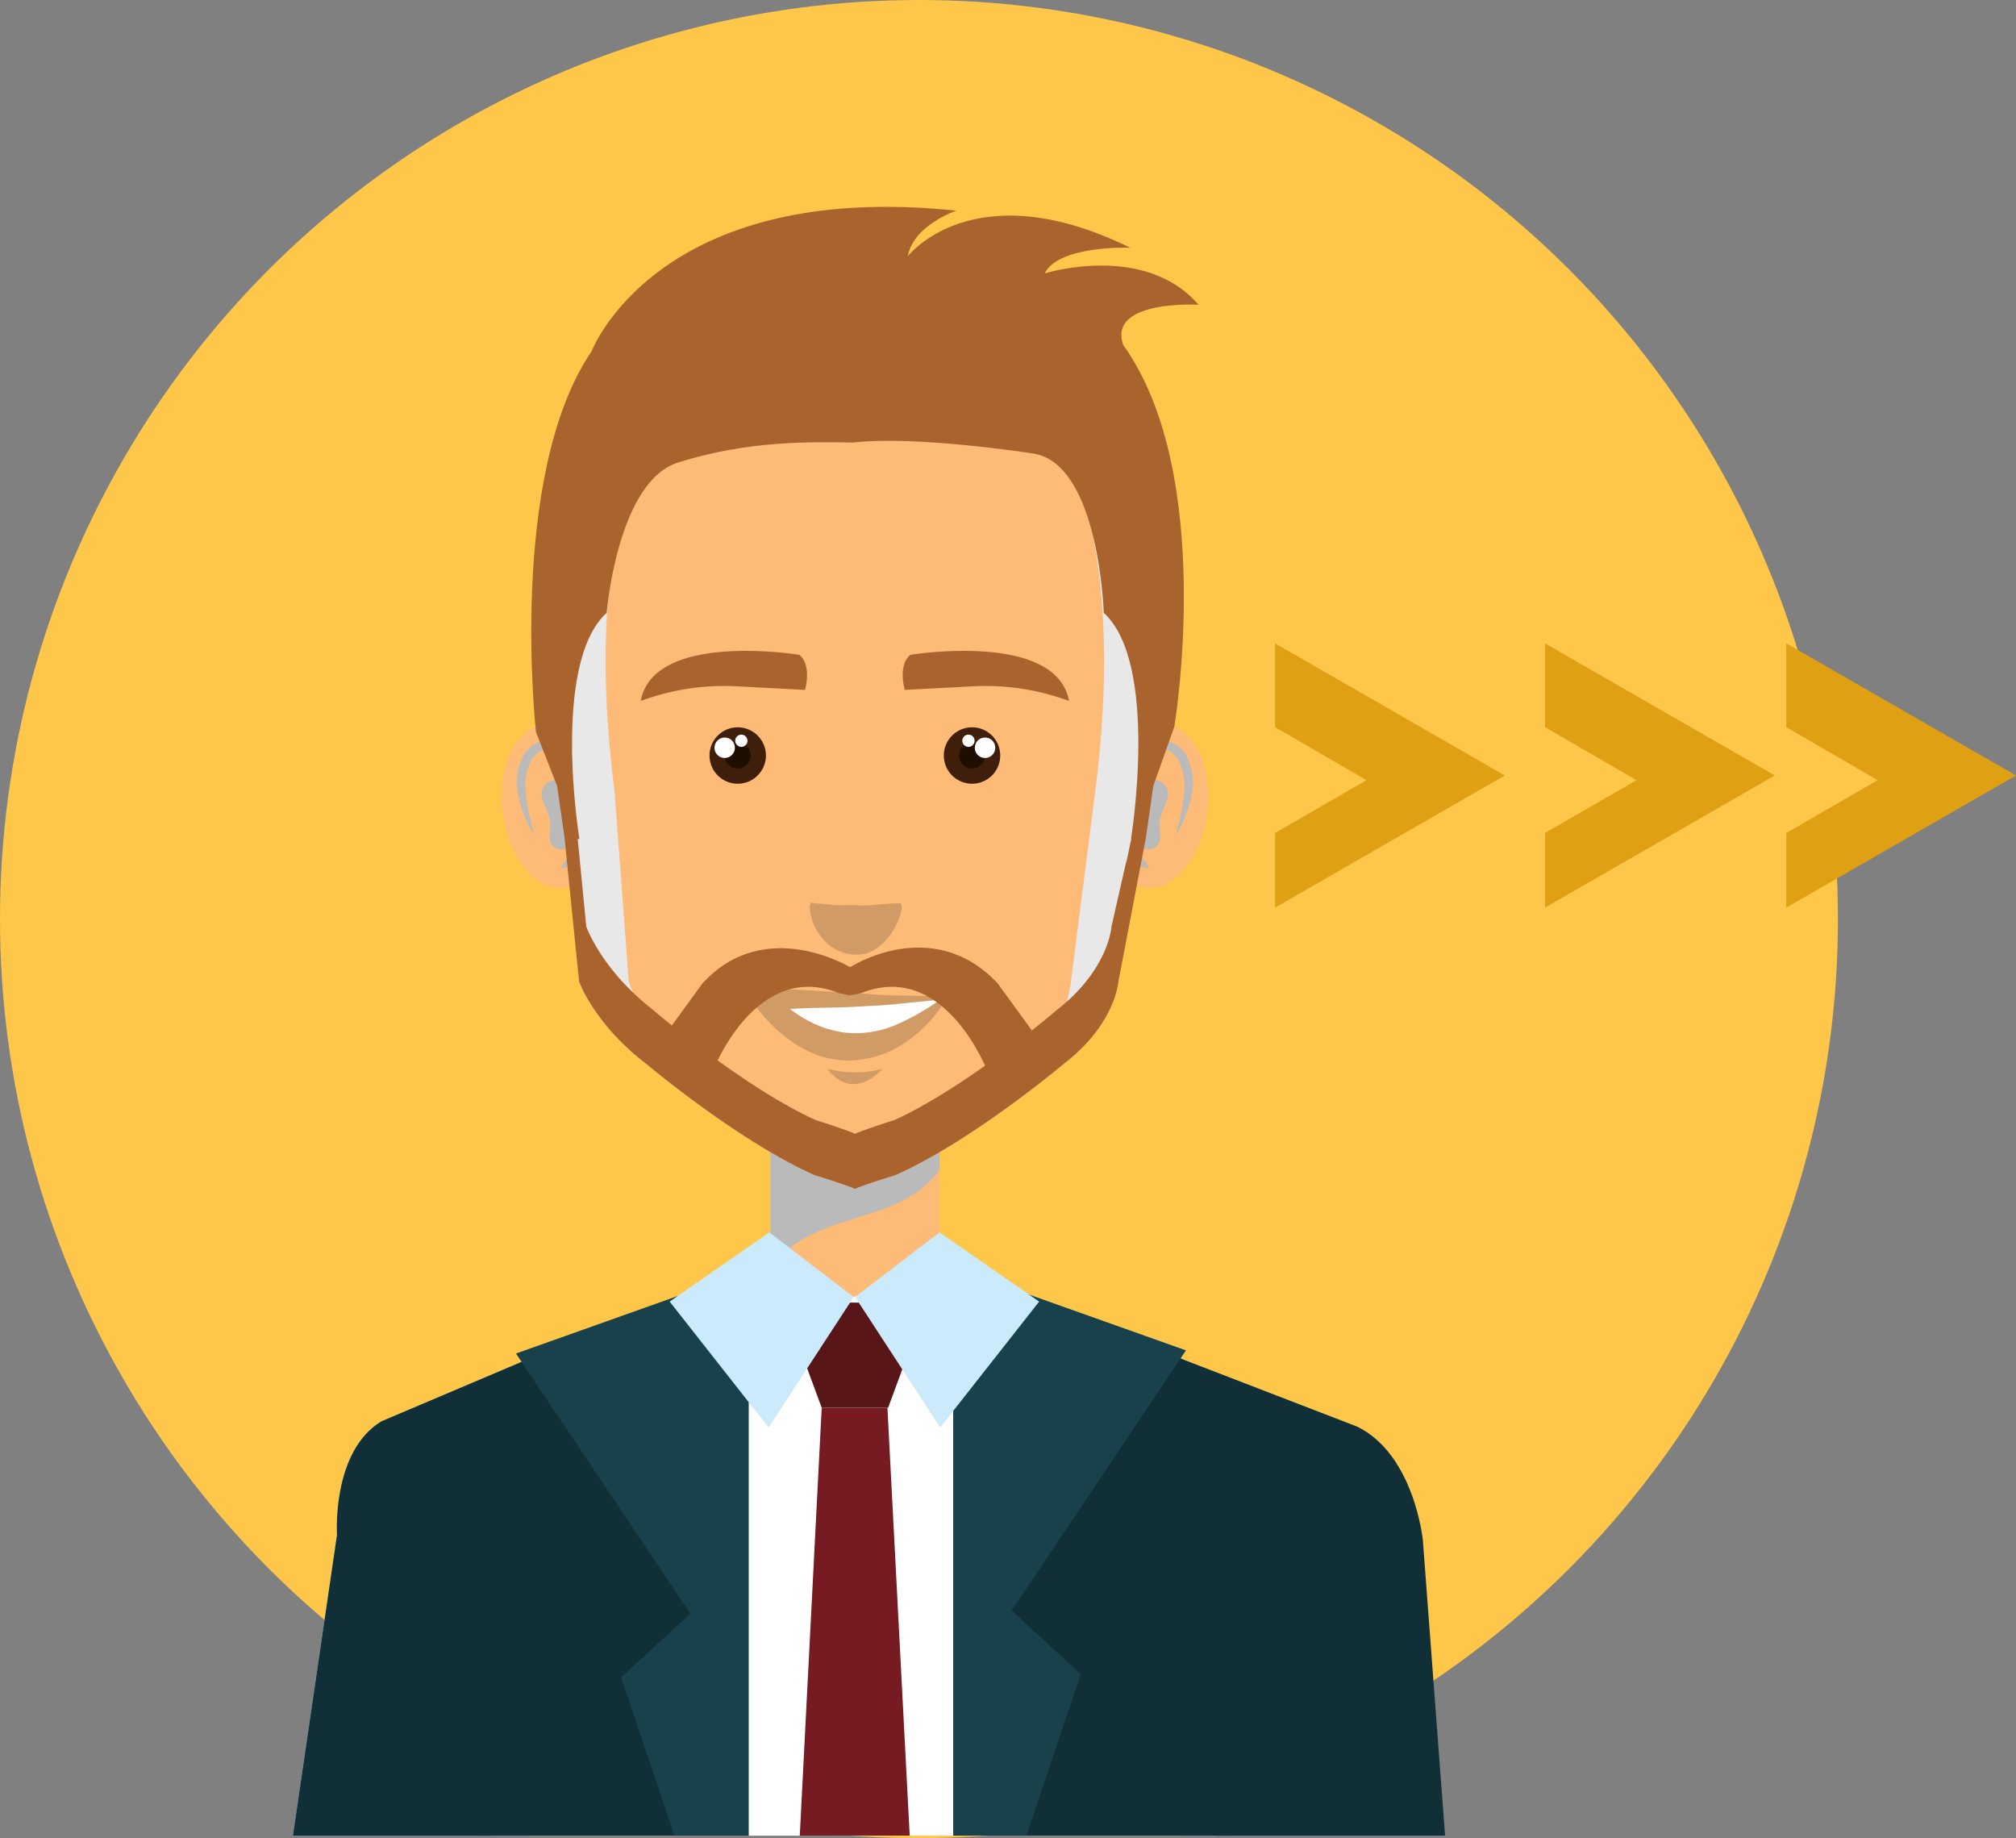 <svg xmlns="http://www.w3.org/2000/svg" width="351" height="320" viewBox="0 0 351 320">
  <rect x="0" y="0" width="351" height="320" fill="#808080" stroke="none"/>
  <g id="Grupo_38978" data-name="Grupo 38978" transform="translate(-452 -2823)">
    <circle id="Elipse_983" data-name="Elipse 983" cx="160" cy="160" r="160" transform="translate(452 2823)" fill="#ffc74a"/>
    <g id="Grupo_38975" data-name="Grupo 38975" transform="translate(11)">
      <path id="Polígono_21" data-name="Polígono 21" d="M23,0,46,40H0Z" transform="translate(792 2935) rotate(90)" fill="#dfa013"/>
      <path id="Polígono_20" data-name="Polígono 20" d="M23,0,46,40H0Z" transform="translate(708.081 2947.179) rotate(-30)" fill="#ffc74a"/>
    </g>
    <g id="Grupo_38976" data-name="Grupo 38976" transform="translate(-31)">
      <path id="Polígono_21-2" data-name="Polígono 21" d="M23,0,46,40H0Z" transform="translate(792 2935) rotate(90)" fill="#dfa013"/>
      <path id="Polígono_20-2" data-name="Polígono 20" d="M23,0,46,40H0Z" transform="translate(708.081 2947.179) rotate(-30)" fill="#ffc74a"/>
    </g>
    <g id="Grupo_38977" data-name="Grupo 38977" transform="translate(-78)">
      <path id="Polígono_21-3" data-name="Polígono 21" d="M23,0,46,40H0Z" transform="translate(792 2935) rotate(90)" fill="#dfa013"/>
      <path id="Polígono_20-3" data-name="Polígono 20" d="M23,0,46,40H0Z" transform="translate(708.081 2947.179) rotate(-30)" fill="#ffc74a"/>
    </g>
    <g id="Grupo_38974" data-name="Grupo 38974" transform="translate(146.67 2829.034)">
      <g id="Grupo_38946" data-name="Grupo 38946" transform="translate(439.45 191.033)">
        <rect id="Rectángulo_32214" data-name="Rectángulo 32214" width="29.453" height="28.861" transform="translate(0.001)" fill="#feba77"/>
        <path id="Trazado_86512" data-name="Trazado 86512" d="M381.954,95.449c8.078-7.049,20.111-5.165,26.861-14.235v-6.62H379.359V98.636A13.229,13.229,0,0,1,381.954,95.449Z" transform="translate(-379.359 -74.593)" fill="#bababa" style="mix-blend-mode: multiply;isolation: isolate"/>
      </g>
      <g id="Grupo_38953" data-name="Grupo 38953" transform="translate(392.648 120.128)">
        <g id="Grupo_38949" data-name="Grupo 38949" transform="translate(104.839)">
          <path id="Trazado_86513" data-name="Trazado 86513" d="M395.638,67.986c-1.043,7.825,2.108,14.7,7.027,15.351s9.76-5.151,10.788-12.983c1.05-7.821-2.093-14.7-7.031-15.354C401.511,54.339,396.681,60.158,395.638,67.986Z" transform="translate(-395.439 -54.949)" fill="#feba77"/>
          <g id="Grupo_38947" data-name="Grupo 38947" transform="translate(6.122 2.925)" style="mix-blend-mode: multiply;isolation: isolate">
            <path id="Trazado_86514" data-name="Trazado 86514" d="M397.254,63.54s.043-.433.184-1.155a12.24,12.24,0,0,1,.993-2.83c.545-1.054,1.451-2.267,2.685-2.357a3.162,3.162,0,0,1,.946.09,4.385,4.385,0,0,1,.487.188c.112.087.224.123.357.238A4.03,4.03,0,0,1,404.2,59.39a8.833,8.833,0,0,1,.711,2.194,8.636,8.636,0,0,1,.177,2.234c-.1.787-.09,1.6-.228,2.27-.112.7-.224,1.361-.328,1.963-.162.614-.278,1.18-.375,1.689s-.26.935-.354,1.289c-.2.718-.3,1.151-.3,1.151s.22-.372.588-1.029c.159-.339.422-.725.624-1.213s.458-1.029.707-1.624c.217-.617.408-1.314.624-2.046a18.748,18.748,0,0,0,.44-2.281,8.5,8.5,0,0,0-.05-2.671,10.129,10.129,0,0,0-.805-2.631,5.771,5.771,0,0,0-1.841-2.252,4.161,4.161,0,0,0-.726-.393,6.075,6.075,0,0,0-.682-.206,4.437,4.437,0,0,0-1.465-.025,3.663,3.663,0,0,0-2.306,1.418,6.374,6.374,0,0,0-1.021,1.982,9.545,9.545,0,0,0-.458,3.147A5.757,5.757,0,0,0,397.254,63.54Z" transform="translate(-397.135 -55.759)" fill="#bababa"/>
          </g>
          <path id="Trazado_86515" data-name="Trazado 86515" d="M397.875,58.7s-.509-.827,2.685-1.086c0,0,3.624.476,1.761,4.393a11.663,11.663,0,0,0-.9,2.635c-.231,1.31.451,3.064-.328,4.234-1.018,1.512-3.894.729-4.176-.985-.2-1.3,1.307-3.57,2-4.519C398.911,63.371,401.034,60.494,397.875,58.7Z" transform="translate(-391.634 -47.995)" fill="#bababa" style="mix-blend-mode: multiply;isolation: isolate"/>
          <g id="Grupo_38948" data-name="Grupo 38948" transform="translate(4.444 19.729)" style="mix-blend-mode: multiply;isolation: isolate">
            <path id="Trazado_86516" data-name="Trazado 86516" d="M397.5,60.415a1.708,1.708,0,0,0-.238.22,2.322,2.322,0,0,0-.422.729,2.008,2.008,0,0,0-.126.563,1.58,1.58,0,0,0-.015.639c.036.224.061.462.119.7a5.23,5.23,0,0,0,.3.642,2.418,2.418,0,0,0,.408.585,3.882,3.882,0,0,0,.5.444,2.123,2.123,0,0,0,1.014.541,3.518,3.518,0,0,0,1.108.2,6.1,6.1,0,0,0-.56-.935,2.737,2.737,0,0,0-.3-.357,3.828,3.828,0,0,0-.26-.433,3.248,3.248,0,0,0-.289-.408,2.651,2.651,0,0,1-.238-.422,4.97,4.97,0,0,1-.437-.848,3,3,0,0,1-.177-.422c-.029-.141-.112-.289-.141-.426C397.594,60.9,397.5,60.415,397.5,60.415Z" transform="translate(-396.67 -60.415)" fill="#bababa"/>
          </g>
        </g>
        <g id="Grupo_38952" data-name="Grupo 38952">
          <path id="Trazado_86517" data-name="Trazado 86517" d="M384.406,67.986c1.043,7.825-2.108,14.7-7.031,15.351s-9.749-5.151-10.785-12.983,2.1-14.7,7.035-15.354S383.37,60.158,384.406,67.986Z" transform="translate(-366.392 -54.949)" fill="#feba77"/>
          <g id="Grupo_38950" data-name="Grupo 38950" transform="translate(2.656 2.925)" style="mix-blend-mode: multiply;isolation: isolate">
            <path id="Trazado_86518" data-name="Trazado 86518" d="M376.444,63.54a10.885,10.885,0,0,0-.184-1.155,11.575,11.575,0,0,0-.993-2.83c-.538-1.054-1.447-2.267-2.678-2.357a3.183,3.183,0,0,0-.946.09,4.669,4.669,0,0,0-.487.188c-.112.087-.224.123-.364.238a4.075,4.075,0,0,0-1.285,1.675,8.268,8.268,0,0,0-.711,2.194,7.885,7.885,0,0,0-.17,2.234c.083.787.076,1.6.213,2.27.112.7.231,1.361.328,1.963.155.614.282,1.18.383,1.689s.26.935.346,1.289c.2.718.307,1.151.307,1.151s-.231-.372-.592-1.029c-.162-.339-.415-.725-.624-1.213s-.458-1.029-.7-1.624c-.231-.617-.43-1.314-.635-2.046a19.455,19.455,0,0,1-.444-2.281,8.5,8.5,0,0,1,.058-2.671,10.134,10.134,0,0,1,.8-2.631,5.731,5.731,0,0,1,1.837-2.252,3.837,3.837,0,0,1,.729-.393,6.409,6.409,0,0,1,.675-.206,4.519,4.519,0,0,1,1.48-.025,3.646,3.646,0,0,1,2.3,1.418,6.56,6.56,0,0,1,1.029,1.982,10.116,10.116,0,0,1,.451,3.147A5.994,5.994,0,0,1,376.444,63.54Z" transform="translate(-367.128 -55.759)" fill="#bababa"/>
          </g>
          <path id="Trazado_86519" data-name="Trazado 86519" d="M373.3,58.7s.516-.827-2.678-1.086c0,0-3.617.476-1.769,4.393a10.979,10.979,0,0,1,.9,2.635c.238,1.31-.451,3.064.328,4.234,1.018,1.512,3.9.729,4.176-.985.217-1.3-1.292-3.57-2-4.519C372.268,63.371,370.146,60.494,373.3,58.7Z" transform="translate(-361.333 -47.995)" fill="#bababa" style="mix-blend-mode: multiply;isolation: isolate"/>
          <g id="Grupo_38951" data-name="Grupo 38951" transform="translate(10.286 19.729)" style="mix-blend-mode: multiply;isolation: isolate">
            <path id="Trazado_86520" data-name="Trazado 86520" d="M371.895,60.415a1.1,1.1,0,0,1,.238.22,2.073,2.073,0,0,1,.422.729,1.787,1.787,0,0,1,.133.563,1.721,1.721,0,0,1,.014.639c-.043.224-.061.462-.119.7a4.782,4.782,0,0,1-.31.642,2.593,2.593,0,0,1-.394.585c-.155.173-.354.3-.5.444a2.246,2.246,0,0,1-1.021.541,3.546,3.546,0,0,1-1.115.2,6.382,6.382,0,0,1,.57-.935,2.2,2.2,0,0,1,.289-.357c.094-.141.155-.3.256-.433a4.177,4.177,0,0,1,.289-.408c.126-.119.148-.282.238-.422a4.11,4.11,0,0,0,.437-.848,1.917,1.917,0,0,0,.177-.422c.029-.141.119-.289.148-.426C371.8,60.9,371.895,60.415,371.895,60.415Z" transform="translate(-369.242 -60.415)" fill="#bababa"/>
          </g>
        </g>
      </g>
      <path id="Trazado_86521" data-name="Trazado 86521" d="M421.858,34.029v-.022c-.047.007-.119.007-.173.014s-.115-.007-.17-.014v.022c-11.774.657-63.142,8.016-50.856,87.166l3.017,33.13s2.62,7.432,11.849,14.445c0,0,15.874,13.351,29.2,19.274,0,0,2.913.837,6.829,2.27v.123a1.285,1.285,0,0,0,.162-.069c.065.029.116.047.17.069v-.123c3.92-1.433,6.832-2.274,6.832-2.274,13.322-5.927,29.2-19.281,29.2-19.281,9.211-7.024,9.655-14.455,9.655-14.455l5.176-33.13C485,42.016,433.624,34.675,421.858,34.029Z" transform="translate(32.473 10.534)" fill="#feba77"/>
      <g id="Grupo_38954" data-name="Grupo 38954" transform="translate(401.248 44.541)" style="mix-blend-mode: multiply;isolation: isolate">
        <path id="Trazado_86522" data-name="Trazado 86522" d="M421.583,190.425v-.112c-3.22-1.433-5.6-2.27-5.6-2.27-10.922-5.923-23.934-19.274-23.934-19.274a35.461,35.461,0,0,1-9.724-14.448l-2.472-33.127c-10.074-79.149,32.04-86.512,41.691-87.166v-.018l-.022,0-.007.022c-11.774.657-63.142,8.016-50.856,87.166l3.017,33.13s2.62,7.432,11.849,14.445c0,0,15.874,13.351,29.2,19.274,0,0,2.913.837,6.829,2.27v.123Z" transform="translate(-368.775 -34.007)" fill="#e8e8e8"/>
        <path id="Trazado_86523" data-name="Trazado 86523" d="M383.5,34.029v-.022l-.025,0v.018c9.648.65,51.762,7.995,41.724,87.144l-4.245,33.13s-.365,7.435-7.923,14.455c0,0-13.012,13.355-23.926,19.281,0,0-2.389.841-5.6,2.274v.112l.022.011v-.123c3.92-1.433,6.832-2.274,6.832-2.274,13.322-5.927,29.2-19.281,29.2-19.281,9.211-7.024,9.655-14.455,9.655-14.455l5.176-33.13C446.646,42.016,395.267,34.675,383.5,34.029Z" transform="translate(-330.418 -34.007)" fill="#e8e8e8"/>
      </g>
      <path id="Trazado_86524" data-name="Trazado 86524" d="M374.336,181.072H487.824l8.424-59.32c3.848-16.119-8.677-23.923-8.677-23.923l-43.016-17.1H417.6l-43.016,17.1s-12.528,7.8-8.67,23.923Z" transform="translate(23.094 132.456)" fill="#feba77"/>
      <path id="Trazado_86525" data-name="Trazado 86525" d="M368.257,180.766h125.5l2.487-59.319c3.848-16.119-8.677-23.923-8.677-23.923L445.782,80.892,430.872,87l-14.459-6.147L374.588,97.524s-12.528,7.8-8.67,23.923Z" transform="translate(23.094 132.761)" fill="#fff"/>
      <path id="Trazado_86526" data-name="Trazado 86526" d="M356.33,168.646h36.953c1.974-11.268,11.055-65.9,4.436-83.152l-26,11.03c-8.68,5.3-7.713,19.754-7.713,19.754Z" transform="translate(0 144.882)" fill="#9cd8f8"/>
      <path id="Trazado_86527" data-name="Trazado 86527" d="M447.36,168.878,433.4,112.042s-.971-12.842-10.933-17.664l-21.9-8.973c-6.612,17.253,2.516,72.151,4.5,83.473Z" transform="translate(109.238 144.649)" fill="#9cd8f8"/>
      <g id="Grupo_38955" data-name="Grupo 38955" transform="translate(397.829 29.97)">
        <path id="Trazado_86528" data-name="Trazado 86528" d="M470.879,54c16.257,22.7,8.912,66.455,8.912,66.455l-3.66,10.323-1.325,9.254H472.24s5.006-30.459-4.739-39.389c0,0-.772-25.857-12.214-27.716,0,0-20.425-3.2-31.365-1.924-7.338-.09-18-.419-30.318,3.411-10.767,3.072-12.647,26.229-12.647,26.229-9.749,8.93-4.746,39.389-4.746,39.389h-2.552l-1.332-9.254-3.678-9.359s-5-44.716,9.684-66.3c0,0,11.373-29.936,63.488-24.479,0,0-7.442,2.48-8.439,7.941,0,0,11.42-14.889,38.717-1.491,0,0-12.416-.494-14.889,4.472,0,0,17.368-5.461,26.8,5.457C484.013,47.014,468.165,46.09,470.879,54Z" transform="translate(-367.828 -29.97)" fill="#aa632d"/>
        <path id="Trazado_86529" data-name="Trazado 86529" d="M383.455,41.338Z" transform="translate(-327.361 -0.306)" fill="#341e13"/>
      </g>
      <path id="Trazado_86530" data-name="Trazado 86530" d="M365.973,179.621h46.593V81.288L374.588,96.379s-12.528,7.8-8.67,23.923Z" transform="translate(23.094 133.907)" fill="#112f37"/>
      <path id="Trazado_86531" data-name="Trazado 86531" d="M436.128,180.018l.083-59.32c3.848-16.119-8.677-23.923-8.677-23.923L388.189,81.136v98.882Z" transform="translate(83.131 133.51)" fill="#112f37"/>
      <path id="Trazado_86532" data-name="Trazado 86532" d="M356.33,168.646h36.953c1.974-11.268,11.055-65.9,4.436-83.152l-26,11.03c-8.68,5.3-7.713,19.754-7.713,19.754Z" transform="translate(0 144.882)" fill="#112f37"/>
      <path id="Trazado_86533" data-name="Trazado 86533" d="M447.692,168.878l-3.876-51.509s-1.516-14.9-11.47-19.714L400.562,85.4c-6.612,17.253,2.516,72.151,4.5,83.473Z" transform="translate(109.238 144.649)" fill="#112f37"/>
      <path id="Trazado_86534" data-name="Trazado 86534" d="M385.4,152.069l9.277,27.553h12.908V81.288L367.09,95.69l30.348,45.29Z" transform="translate(28.076 133.907)" fill="#18414c"/>
      <path id="Trazado_86535" data-name="Trazado 86535" d="M400.907,180.019l9.461-28.106-12.041-11.082,30.355-45.293-40.492-14.4v98.883Z" transform="translate(83.132 133.509)" fill="#18414c"/>
      <g id="Grupo_38956" data-name="Grupo 38956" transform="translate(441.643 220.732)">
        <path id="Trazado_86536" data-name="Trazado 86536" d="M399.919,162.38,396.042,87.9H384.6l-3.821,74.485Z" transform="translate(-377.847 -69.585)" fill="#751b21"/>
        <path id="Trazado_86537" data-name="Trazado 86537" d="M379.967,82.822h25.061l-6.747,18.311H386.72Z" transform="translate(-379.967 -82.822)" fill="#581618"/>
      </g>
      <g id="Grupo_38957" data-name="Grupo 38957" transform="translate(421.926 208.512)">
        <path id="Trazado_86538" data-name="Trazado 86538" d="M383.449,90.681,398.14,79.437l17.349,12.044L398.26,113.4Z" transform="translate(-351.163 -79.437)" fill="#cbeafc"/>
        <path id="Trazado_86539" data-name="Trazado 86539" d="M406.544,90.681,391.853,79.437,374.5,91.481,391.733,113.4Z" transform="translate(-374.504 -79.437)" fill="#cbeafc"/>
      </g>
      <path id="Trazado_86540" data-name="Trazado 86540" d="M468.261,60.388c-.22.314-.87,4.23-1.079,4.551l-2.5,11.027s-.437,7.432-9.41,14.455c0,0-15.459,13.355-28.424,19.277,0,0-2.833.841-6.656,2.274v.126c-.054-.022-.1-.043-.17-.065l-.155.065v-.126c-3.826-1.433-6.652-2.27-6.652-2.27-12.979-5.919-28.431-19.263-28.431-19.263-8.984-7.024-11.55-14.452-11.55-14.452L371.7,60.352h-2.27l2.552,25.229s2.62,7.432,11.849,14.445c0,0,15.874,13.351,29.2,19.274,0,0,2.913.837,6.829,2.27v.123a1.287,1.287,0,0,0,.162-.069c.065.029.116.047.17.069v-.123c3.92-1.433,6.832-2.274,6.832-2.274,13.322-5.927,29.2-19.281,29.2-19.281,9.211-7.024,9.655-14.455,9.655-14.455L470.7,60.352Z" transform="translate(34.172 79.277)" fill="#aa632d"/>
      <g id="Grupo_38973" data-name="Grupo 38973" transform="translate(416.884 107.274)">
        <g id="Grupo_38958" data-name="Grupo 38958" transform="translate(29.391 43.825)">
          <path id="Trazado_86541" data-name="Trazado 86541" d="M381.463,63.53s.253.032.689.094c.433.094,1.065.061,1.783.152.733.054,1.559.231,2.483.22s1.9-.018,2.88-.029a11.725,11.725,0,0,0,2.869-.011c.92-.079,1.779-.155,2.512-.22,1.48-.087,2.49-.076,2.49-.076l.177.848-.1.408a9.072,9.072,0,0,1-.318,1.1,11.32,11.32,0,0,1-1.5,2.956,8.9,8.9,0,0,1-2.685,2.635,6.321,6.321,0,0,1-1.671.794,8.91,8.91,0,0,1-1.8.191,8.612,8.612,0,0,1-1.8-.263,6.7,6.7,0,0,1-1.693-.668,8.192,8.192,0,0,1-2.855-2.678,7.743,7.743,0,0,1-1.368-3.043c-.119-.408-.177-.888-.231-1.148-.047-.278-.072-.43-.072-.43Z" transform="translate(-381.25 -63.53)" fill="#d19b65"/>
        </g>
        <g id="Grupo_38969" data-name="Grupo 38969">
          <g id="Grupo_38963" data-name="Grupo 38963" transform="translate(45.614)">
            <g id="Grupo_38962" data-name="Grupo 38962">
              <g id="Grupo_38961" data-name="Grupo 38961">
                <g id="Grupo_38960" data-name="Grupo 38960">
                  <g id="Grupo_38959" data-name="Grupo 38959" transform="translate(7.162 13.309)">
                    <path id="Trazado_86542" data-name="Trazado 86542" d="M397.546,59.98a4.909,4.909,0,1,1-4.912-4.905A4.9,4.9,0,0,1,397.546,59.98Z" transform="translate(-387.729 -55.075)" fill="#3f1e0b"/>
                    <path id="Trazado_86543" data-name="Trazado 86543" d="M392.989,58.07a2.263,2.263,0,1,1-2.27-2.263A2.271,2.271,0,0,1,392.989,58.07Z" transform="translate(-385.814 -53.165)" fill="#1e0e00"/>
                    <path id="Trazado_86544" data-name="Trazado 86544" d="M392.782,57.347a1.779,1.779,0,1,1-1.776-1.779A1.78,1.78,0,0,1,392.782,57.347Z" transform="translate(-383.831 -53.789)" fill="#fff"/>
                    <path id="Trazado_86545" data-name="Trazado 86545" d="M390.75,56.5a1.065,1.065,0,1,1-1.065-1.072A1.062,1.062,0,0,1,390.75,56.5Z" transform="translate(-385.401 -54.154)" fill="#fff"/>
                  </g>
                  <path id="Trazado_86546" data-name="Trazado 86546" d="M387.074,52.078s25.384-4.18,27.629,8.031a41.845,41.845,0,0,0-16.383-2.57l-12.21.642S384.825,54,387.074,52.078Z" transform="translate(-385.745 -51.388)" fill="#aa632d"/>
                </g>
              </g>
            </g>
          </g>
          <g id="Grupo_38968" data-name="Grupo 38968">
            <g id="Grupo_38967" data-name="Grupo 38967">
              <g id="Grupo_38966" data-name="Grupo 38966">
                <g id="Grupo_38965" data-name="Grupo 38965">
                  <g id="Grupo_38964" data-name="Grupo 38964" transform="translate(11.979 13.309)">
                    <path id="Trazado_86547" data-name="Trazado 86547" d="M376.426,59.98a4.909,4.909,0,1,0,4.905-4.905A4.906,4.906,0,0,0,376.426,59.98Z" transform="translate(-376.426 -55.075)" fill="#3f1e0b"/>
                    <path id="Trazado_86548" data-name="Trazado 86548" d="M377.158,58.07a2.263,2.263,0,1,0,2.263-2.263A2.267,2.267,0,0,0,377.158,58.07Z" transform="translate(-374.516 -53.165)" fill="#1e0e00"/>
                    <path id="Trazado_86549" data-name="Trazado 86549" d="M376.666,57.347a1.776,1.776,0,1,0,1.776-1.779A1.78,1.78,0,0,0,376.666,57.347Z" transform="translate(-375.8 -53.789)" fill="#fff"/>
                    <path id="Trazado_86550" data-name="Trazado 86550" d="M377.666,56.5a1.065,1.065,0,1,0,1.058-1.072A1.065,1.065,0,0,0,377.666,56.5Z" transform="translate(-373.19 -54.154)" fill="#fff"/>
                  </g>
                  <path id="Trazado_86551" data-name="Trazado 86551" d="M400.737,52.078s-25.381-4.18-27.63,8.031a41.846,41.846,0,0,1,16.383-2.57l12.21.642S402.985,54,400.737,52.078Z" transform="translate(-373.107 -51.388)" fill="#aa632d"/>
                </g>
              </g>
            </g>
          </g>
        </g>
        <g id="Grupo_38972" data-name="Grupo 38972" transform="translate(19.53 58.716)">
          <g id="Grupo_38971" data-name="Grupo 38971">
            <g id="Grupo_38970" data-name="Grupo 38970">
              <path id="Trazado_86552" data-name="Trazado 86552" d="M410.664,68.12c-15.813.935-21.2,0-31.6.224C379.06,68.344,392.631,87.2,410.664,68.12Z" transform="translate(-377.104 -66.443)" fill="#fff"/>
              <path id="Trazado_86553" data-name="Trazado 86553" d="M412.085,69.57l-7.876.78c-2.617.314-5.277.375-7.933.549-2.674.141-5.28.141-7.926.217l-7.832.336,1.5-3c.379.448.913,1,1.408,1.476.513.491,1.05.953,1.6,1.39a20.885,20.885,0,0,0,3.53,2.213,16.7,16.7,0,0,0,3.743,1.422,15.856,15.856,0,0,0,3.862.545,18.236,18.236,0,0,0,7.959-1.765,37.691,37.691,0,0,0,3.916-2.054c1.325-.751,2.548-1.653,3.876-2.5Zm.162-.076a30.693,30.693,0,0,1-2.833,3.833,24.836,24.836,0,0,1-3.62,3.263,18.226,18.226,0,0,1-9.493,3.62,16.218,16.218,0,0,1-5.273-.509,19.5,19.5,0,0,1-4.772-2.093,24.916,24.916,0,0,1-3.985-3.126c-.606-.574-1.187-1.169-1.74-1.8a22.408,22.408,0,0,1-1.592-2.021l-.1-.134a1.832,1.832,0,0,1,1.592-2.873l7.973.379c2.624.162,5.281.4,7.879.5,2.609.134,5.226.4,7.868.4l7.915.166a.239.239,0,0,1,.235.245.252.252,0,0,1-.033.115Z" transform="translate(-378.518 -67.655)" fill="#d19b65"/>
            </g>
          </g>
          <path id="Trazado_86554" data-name="Trazado 86554" d="M382.113,71.544a18.944,18.944,0,0,0,9.554.018S386.682,77.536,382.113,71.544Z" transform="translate(-369.137 -57.509)" fill="#d19b65"/>
        </g>
      </g>
      <path id="Trazado_86555" data-name="Trazado 86555" d="M406.207,69.107s-14.889-9.182-25.807,2.729l-5.963,8.19,7.7,7.2s7.453-19.606,22.086-13.651l1.862.375Z" transform="translate(47.25 93.308)" fill="#aa632d"/>
      <path id="Trazado_86556" data-name="Trazado 86556" d="M383.172,69.185s14.394-9.428,25.807,2.729l5.959,8.19-7.691,7.2S399.8,67.694,385.154,73.649l-1.862.375Z" transform="translate(70.04 93.231)" fill="#aa632d"/>
      <path id="Trazado_86557" data-name="Trazado 86557" d="M440.671,109.59l-.12-1.463h-39.71v1.463Z" transform="translate(116.146 203.939)" fill="#112f37"/>
      <path id="Trazado_86558" data-name="Trazado 86558" d="M390.546,112.806v-5.911l-33.273.1-.9,5.812Z" transform="translate(0.122 200.723)" fill="#112f37"/>
    </g>
  </g>
</svg>
